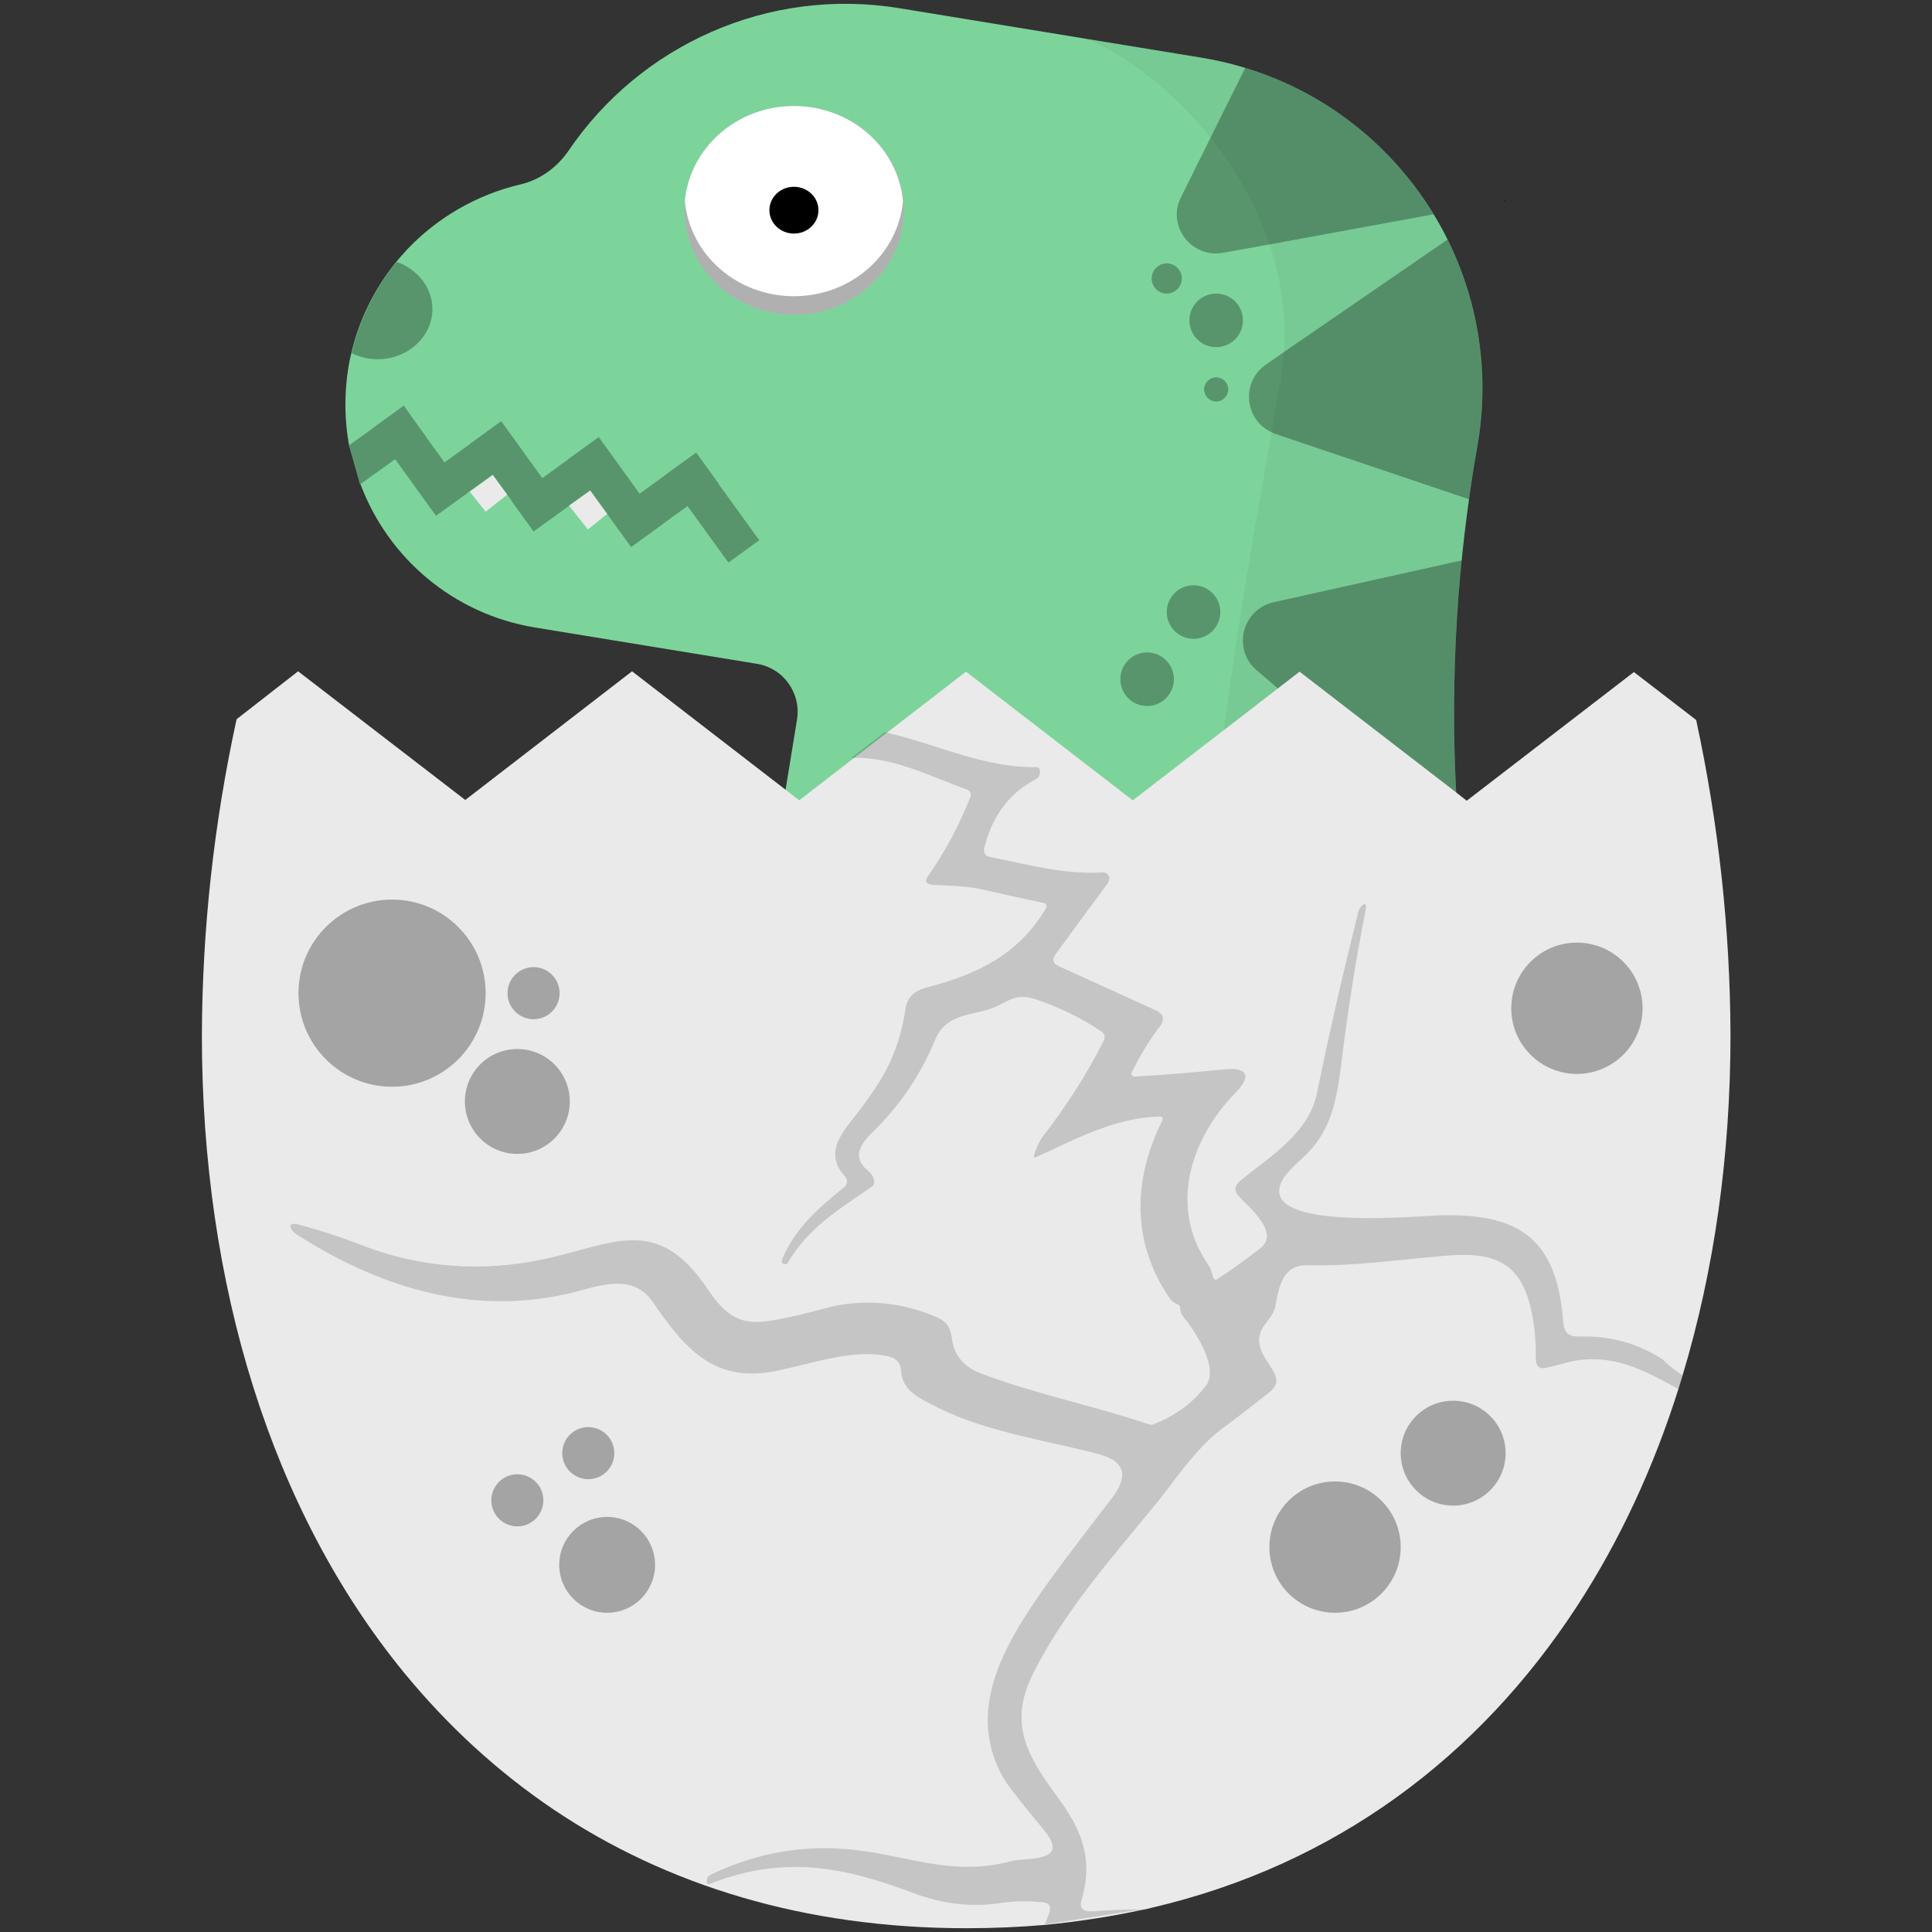 <svg xmlns="http://www.w3.org/2000/svg" xml:space="preserve" id="Capa_1" x="0" y="0" style="enable-background:new 0 0 512 512" version="1.1" viewBox="0 0 512 512"><rect x="0" y="0" width="512" height="512" fill="#333333" stroke="none"/><style>.st4{opacity:.3;enable-background:new}.st5{fill:#eaeaea}.st6{fill:#58956d}</style><path d="M391.7 117.3c-.1.4-.1.7-.2 1.1-5.3 30.2-7.2 60.9-5.6 91.4.5 9.5 1.4 19 2.6 28.5H203.4l4.8-29.1 3-18.4c1.2-7.1-3.6-13.8-10.7-14.9l-58.7-9.6c-21.8-3.6-38.9-18.5-46.2-37.8L92.5 118c-1.2-6.6-1.3-13.5-.2-20.5.2-1.3.5-2.7.8-3.9 2.1-9.1 6.3-17.3 11.9-24.2 1-1.2 2-2.3 3-3.4 8-8.4 18.4-14.4 29.8-17.1 5.3-1.2 9.8-4.5 12.9-9 18.8-27.7 52.6-43.5 87.8-37.7l80 13.1c48.4 8 81.1 53.6 73.2 102z" style="fill:#7dd49b"/><path d="M417.9 425.6c-25.9 39.7-63.9 68.5-112.8 79.9l-16.8-2.8c37.4 6.1 52.9-44.1 45.7-62.9-26.7-69.3-20-170.2-9.7-246.4 4.3-32.1 9.3-59.8 12.7-78.9.9-5.3 1.7-9.9 2.4-13.8.4-2.5.7-4.9.8-7.3.7-10.3-.8-19.9-3.8-28.7-3.6-10.7-9.2-20.3-15.6-28.2-12.6-15.7-28-25.4-35.5-26.7l33.3 5.5c3.9.6 7.8 1.5 11.5 2.7 21.4 6.5 38.9 20.6 50 38.8 1.3 2.2 2.6 4.4 3.7 6.7 8 16.1 11.2 34.7 8.1 53.8-.1.4-.1.7-.2 1.1-.8 4.6-1.5 9.2-2.2 13.9-.8 5.4-1.4 10.8-2 16.2-2 20.4-2.5 40.9-1.4 61.4.2 4.6.6 9.3 1 13.9.8 9 1.9 18 3.3 26.9l27.5 174.9z" style="opacity:5.000000e-02;enable-background:new"/><path d="M239.5 55.8c0 15.2-13 27.6-29 27.6s-29-12.4-29-27.6c0-.8 0-1.7.1-2.5 1.3-14.1 13.7-25.2 28.9-25.2s27.6 11.1 28.9 25.2c0 .8.1 1.6.1 2.5z" style="fill:#b0b0b0"/><path d="M239.3 53.3c-1.3 14.1-13.7 25.2-28.9 25.2s-27.6-11.1-28.9-25.2c1.3-14.1 13.7-25.2 28.9-25.2s27.6 11.1 28.9 25.2z" style="fill:#fff"/><ellipse cx="210.4" cy="55.7" rx="6.5" ry="6.2"/><path d="m379.9 56.8-43.6 8-12.2 2.2c-8.4 1.5-15-7.2-11.1-14.8l7.8-15.7L330 18c21.3 6.5 38.9 20.6 49.9 38.8zM399 53.3l-.7.1.6-.4zM383.6 63.5c8 16.1 11.2 34.7 8.1 53.8-.1.4-.1.7-.2 1.1-.8 4.6-1.5 9.2-2.2 13.9L338 115c-.4-.1-.8-.3-1.1-.5-7.1-3.3-8.1-13.3-1.4-17.9l4.6-3.2 43.5-29.9z" class="st4"/><path d="m399 53.3-.7.1.6-.4zM386.9 223.8 333 177.6c-6.5-5.6-3.8-16.1 4.5-18l49.9-11.1c-2.6 25-2.7 50.2-.5 75.3z" class="st4"/><path d="M458.6 274.2c0 32-4.3 62.4-12.7 90.3-.4 1.2-.7 2.4-1.1 3.6-6.6 20.9-15.6 40.3-26.9 57.6-25.9 39.7-63.8 68.5-112.8 79.9-.8.2-1.5.4-2.3.5-8.2 1.8-16.8 3.1-25.6 4h-.1c-6.8.6-13.9.9-21 .9-42.9 0-79.5-11.4-109.3-31.4-15-10.1-28.2-22.3-39.7-36.3-35.2-43-53.6-102.8-53.6-169 .1-28.1 3.2-56.2 9.2-83.7L79 177.9l44.3 34.1 44.2-34.1 40.7 31.4 3.6 2.8 13.7-10.6 9-6.9L256 178l44.2 34.1 24-18.5 20.2-15.6 41.5 32 2.8 2.2 44.3-34.1 16.5 12.7c5.9 27.3 9 55.3 9.1 83.4z" class="st5"/><path d="m112.9 115.8-8.2 5.9-9.3 6.7-2.9-10.4 6.3-4.5 8.2-6z" class="st6"/><path d="m98.782 113.493 8.184-5.92 16.765 23.171-8.183 5.92z" class="st6"/><path d="m109.638 128.449 23.172-16.765 5.92 8.183-23.171 16.765z" class="st6"/><path d="m124.643 117.566 8.183-5.92 16.766 23.171-8.183 5.92z" class="st6"/><path d="m135.48 132.66 23.172-16.765 5.92 8.184-23.171 16.765z" class="st6"/><path d="m150.486 121.778 8.183-5.92 16.765 23.17-8.183 5.921z" class="st6"/><path d="m161.34 136.739 23.171-16.765 5.92 8.183-23.171 16.765z" class="st6"/><path d="m176.264 125.914 8.183-5.92 16.765 23.172-8.183 5.92z" class="st6"/><circle cx="322.3" cy="84.9" r="7.1" class="st4"/><circle cx="304" cy="180" r="7.1" class="st4"/><circle cx="316.3" cy="162.2" r="7.1" class="st4"/><circle cx="309.2" cy="73.8" r="4" class="st4"/><circle cx="322.3" cy="103.2" r="3.2" class="st4"/><path d="M155.2 142.9h-.1zM155.2 142.9h-.1z" class="st6"/><path d="M155.2 142.9h-.1zM160.9 136.2l-5.1 4.1-5-6.3 5.6-4zM134.4 131.1l-5.7 4.5-4.2-5.3 6.1-4.4z" class="st5"/><path d="M114.6 81.9c0 7.3-6.5 13.3-14.5 13.3-2.5 0-4.9-.6-6.9-1.6 2.1-9.1 6.3-17.3 11.9-24.2 5.5 1.9 9.5 6.8 9.5 12.5z" class="st4"/><path d="M445.9 364.5c-.4 1.2-.7 2.4-1.1 3.6-7.8-4.2-15.7-8.9-26-7.7-2.9.3-6.1 1.5-9.2 2.1-1.7.4-2.6-.5-2.6-2.5.1-7-1-17-5.2-22.1-4.9-6.1-13-5.6-20.1-5-11.7 1-23.1 2.7-35.2 2.4-6.4-.2-7.6 5.5-8.5 10.8-.4 2.6-3 4.6-3.8 6.6-2.9 7.2 7.9 11.4 2.5 16-1.7 1.4-6.1 4.9-13.2 10.2-6.4 4.8-12.3 13.6-16.4 18.7-11.8 14.5-25.2 29.4-33.5 46.3-6.6 13.5-.9 22 7.2 33.1 6.2 8.5 8.9 16.2 5.8 26.6-.6 2.1.4 3.1 3.1 2.9 4.3-.3 8.6-.5 12.9-.5l-25.6 4h-.1l1.1-2.9c.7-1.9.1-2.8-1.7-3-3.8-.3-6.8-.4-11 .2-7.7 1.2-15.5.3-23.2-2.6-18.7-7.1-34.6-10.1-54.1-2.4-.3.1-.5 0-.6-.2v-.1c-.5-2 1.3-2.3 2.7-3 10.9-4.9 22.1-6.9 33.8-6 15.8 1.2 27.7 7.6 44.2 3.2 3.8-1 15.9.6 8.5-8.3-5.9-7.1-9.4-11.6-10.5-13.4-9.9-17-1.1-33.6 8.9-48.2 2.9-4.3 9.4-13 19.6-26.2 4.3-5.6 4-9.7-3.3-11.7-12.5-3.4-29.3-5.7-42.4-12.2-5.4-2.7-9.7-4.5-10.1-9.9-.1-2.1-1.2-3.3-3.2-3.8-9.4-2.2-19.4 1.7-29.9 3.8-16.5 3.4-24.3-6-32.8-18.4-5.7-8.2-15.6-3.5-23.1-1.9-25.6 5.6-49.8-2.1-71.4-16-1.5-1-2.5-3.3.6-2.5 5.4 1.4 11.3 3.3 17.7 5.8 15.2 5.7 31 6.8 46.9 3.5 18.8-3.9 30.4-12.4 44 7.9 7 10.5 11.9 9.5 23.7 6.9 4.5-1 9.4-2.7 13.6-3.1 8-.9 15.8.3 23.4 3.6 2.7 1.2 3.6 2.7 4 5.8.6 4.4 3.2 7.4 7.7 9.1 14.6 5.5 29.8 8.5 44.6 13.5.3.1.7.1 1 0 6.1-2.4 10.7-5.9 14-10.3 3.6-4.8-3.1-14.7-6.1-18.4-.4-.5-.7-1.3-.8-2.4 0-.3-.2-.6-.6-.7-1-.4-1.8-1.1-2.5-2.2-10-15-9.1-31.6-1.5-46.7.1-.3 0-.6-.3-.8-.1 0-.2-.1-.3-.1-11.8.2-22.3 5.9-32.8 10.7-.6.3-.8.1-.6-.6.6-1.8 1.2-3.4 2.4-5 6.1-7.9 11.5-16.3 16-25.2.5-.9.2-2-.7-2.5-5.2-3.5-10.9-6.3-17.1-8.4-6.2-2.1-7.7 1.1-13 2.7-5.1 1.5-11.2 1.5-13.8 7.8-3.9 9.4-9.4 17.6-16.7 24.7-3.4 3.3-5.5 6.8-1 10.3 1.3 1.1 2.2 3.2.7 4.2-9.1 6.2-16.8 11-22.1 20-.2.3-.5.5-.8.4-.8-.1-1-.6-.6-1.6 3.4-7.9 9.5-13.3 16.1-18.6 1.2-1 1.3-2 .3-3.2-4.3-4.8-2.4-9.2 1.3-13.9 8.1-10.3 12.9-17.3 14.9-30.5.4-2.8 2.3-4.7 5.6-5.5 13.4-3.5 24.3-8.7 31.6-21 .3-.5.1-1-.3-1.3-.1-.1-.2-.1-.3-.1-5.3-1.1-10.6-2.3-15.9-3.5-4.5-1-8.8-1.1-13.3-1.3-2-.1-2.5-.9-1.4-2.4 4.6-6.6 8.3-13.6 11.2-21 .3-.7-.1-1.5-.8-1.8-10-3.6-20.2-9-30.9-8.4l9-6.9c.1 0 .2.1.3.1 14.1 3.3 25.8 9.4 40 9.2.3 0 .6.2.7.5.3 1.3-.1 2.2-1 2.7-7.2 3.8-11.7 10-13.7 18.4-.2 1 .4 2 1.4 2.2h.1c10.2 2 19.5 4.7 30 4.1.4 0 .7.1 1 .3.9.7.9 1.7.1 2.8-4.7 6.3-9.2 12.5-13.6 18.5-1.1 1.5-.8 2.5.9 3.3l25.5 11.6c2.2 1 2.6 2.5 1.1 4.4-2.9 3.8-5.3 7.9-7.4 12.1-.2.4 0 .8.4 1 .1.1.2.1.4.1 7.7-.4 15.6-1.1 23.6-1.9 5.5-.6 7.9 1.2 3.3 6-12.1 12.3-18 30.4-7.4 45.8.9 1.3.9 2.3 1.5 3.7.1.2.4.3.6.2h.1c4-2.6 7.9-5.4 11.6-8.3 5.3-4.1-2.9-10.7-5.7-13.8-1.3-1.4-1.2-2.7.3-4 7.7-6.4 18.2-12.5 20.4-23.3 3.3-16.1 7-32.2 11-48.2.3-1.2 2.5-3.4 1.9-.3-2.7 13.6-4.8 27.3-6.5 41.1-1.2 9.7-2.8 17.2-9.1 23.5-2.8 2.9-7.5 6.2-7.3 10.1.6 9.6 35.3 6.5 41.8 6.2 20.5-.7 31.6 5 33.4 27.6.3 3.7 1.3 4.6 5 4.5 7.8-.2 15 1.9 21.5 6.1 1.7 1.8 3.5 3 5.2 4.2z" style="opacity:.16"/><circle cx="103.9" cy="263.2" r="24.8" class="st4"/><circle cx="417.9" cy="267.2" r="17.4" class="st4"/><circle cx="353.8" cy="410" r="17.4" class="st4"/><circle cx="137.1" cy="291.9" r="13.9" class="st4"/><circle cx="385.1" cy="385.1" r="13.9" class="st4"/><circle cx="141.4" cy="263.2" r="6.9" class="st4"/><circle cx="137.1" cy="397.6" r="6.9" class="st4"/><circle cx="155.9" cy="385.1" r="6.9" class="st4"/><circle cx="160.9" cy="414.7" r="12.7" class="st4"/></svg>